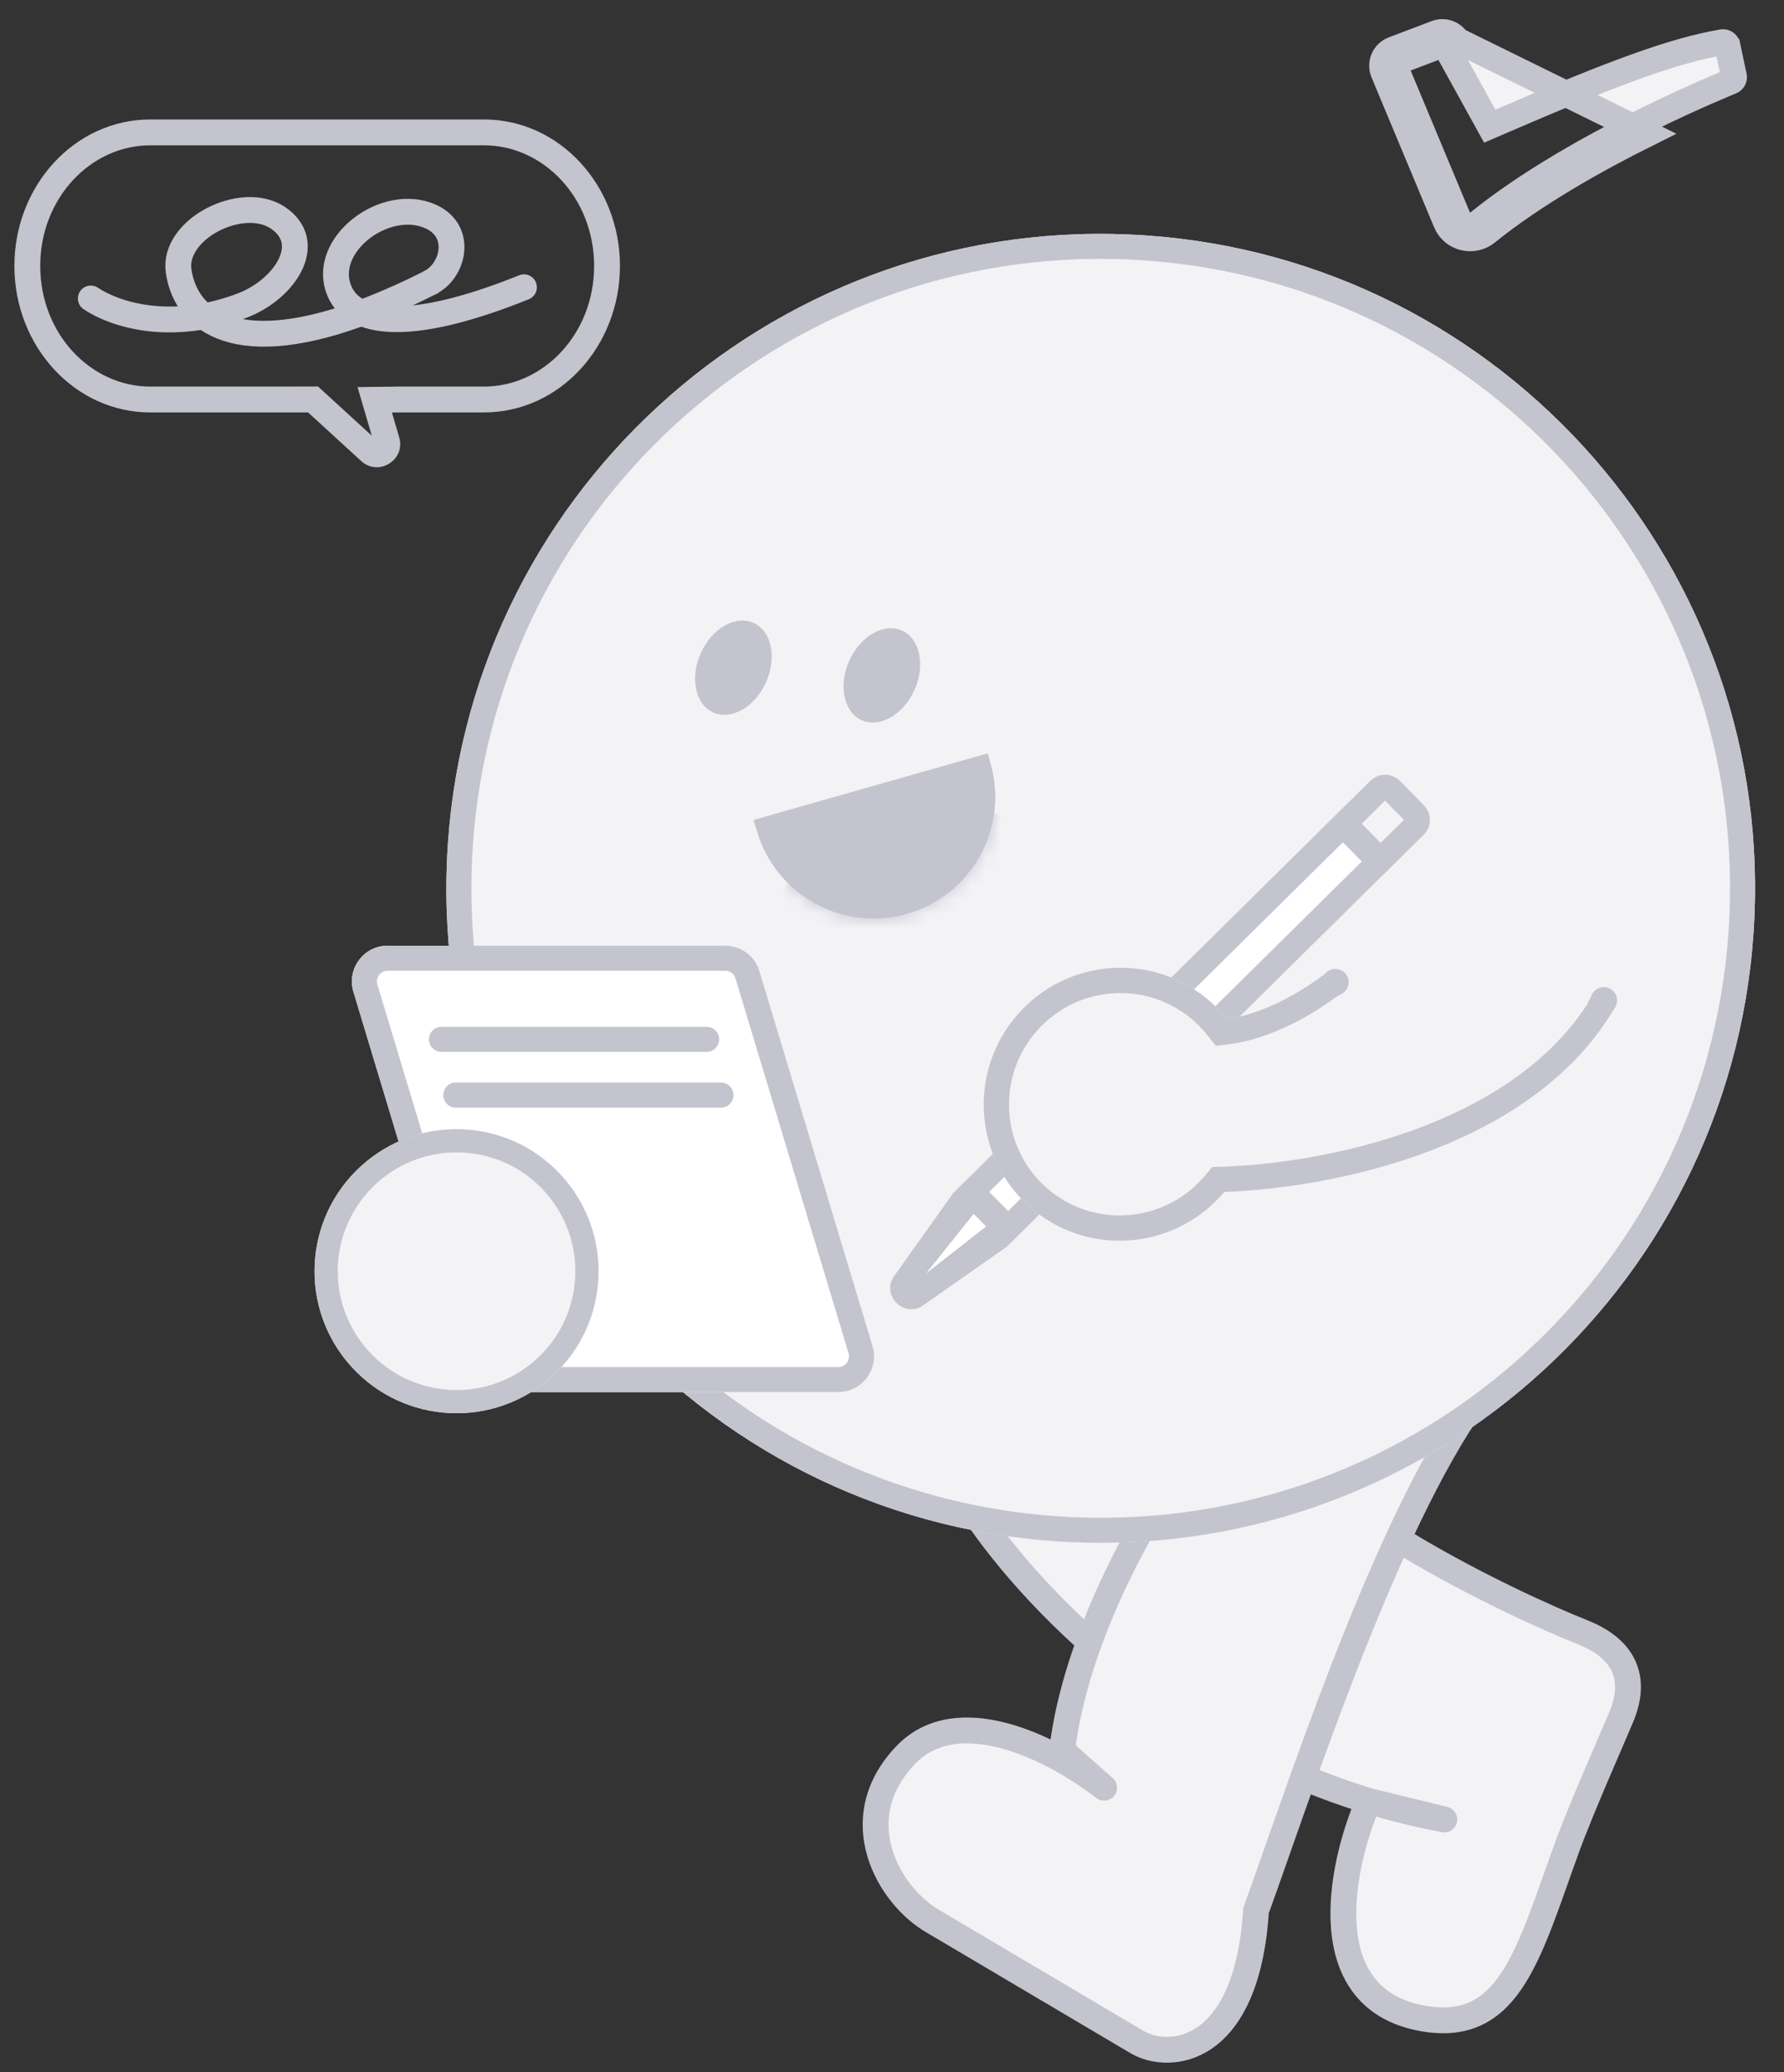 <svg width="124" height="144" viewBox="0 0 124 144" fill="none" xmlns="http://www.w3.org/2000/svg">
<rect x="0" y="0" width="124" height="144" fill="#333333" stroke="none"/>
<g clip-path="url(#clip0_2355_43819)">
<path d="M95.132 125.152C79.676 120.433 69.811 108.952 66.599 103.281L87.357 97.8C89.934 104.386 105.236 111.541 109.983 113.421C114.73 115.301 112.833 118.944 112.522 119.71C112.26 120.357 109.913 125.652 108.935 128.334C106.282 135.61 104.991 141.174 99.172 140.31C91.185 139.123 93.151 129.71 95.132 125.152Z" fill="#F3F3F6"/>
<path d="M95.132 125.152C79.676 120.433 69.811 108.952 66.599 103.281L87.357 97.8C89.934 104.386 105.236 111.541 109.983 113.421C114.73 115.301 112.833 118.944 112.522 119.71C112.26 120.357 109.913 125.652 108.935 128.334C106.282 135.61 104.991 141.174 99.172 140.31C91.185 139.123 93.151 129.71 95.132 125.152ZM95.132 125.152C96.818 125.667 98.571 126.101 100.388 126.439L95.132 125.152Z" stroke="#C3C4CE" stroke-width="1.796" stroke-linejoin="round"/>
<path d="M73.822 121.647C74.757 113.809 79.455 105.664 81.686 102.571L101.906 98.196C95.782 107.374 90.07 125.171 87.301 132.772C86.658 142.842 81.24 143.175 79.085 141.939L64.861 133.524C61.786 131.757 58.678 126.432 62.956 121.96C66.491 118.264 72.922 121.29 76.741 124.233L73.822 121.647Z" fill="#F3F3F6" stroke="#C3C4CE" stroke-width="1.796" stroke-linejoin="round"/>
<path d="M31.069 59.763C32.157 34.668 53.382 15.207 78.477 16.295C103.572 17.383 123.033 38.608 121.945 63.703C120.857 88.798 99.631 108.259 74.536 107.171C49.442 106.083 29.98 84.857 31.069 59.763Z" fill="#F3F3F6"/>
<path fill-rule="evenodd" clip-rule="evenodd" d="M78.402 18.032C54.266 16.985 33.852 35.703 32.806 59.838C31.759 83.973 50.476 104.387 74.612 105.434C98.747 106.48 119.161 87.763 120.208 63.628C121.254 39.492 102.537 19.078 78.402 18.032ZM78.477 16.295C53.382 15.207 32.157 34.668 31.069 59.763C29.98 84.857 49.441 106.083 74.536 107.171C99.631 108.259 120.857 88.798 121.945 63.703C123.033 38.608 103.572 17.383 78.477 16.295Z" fill="#C3C4CE"/>
<path d="M62.696 43.82C63.947 44.382 64.333 46.232 63.56 47.952C62.786 49.672 61.145 50.609 59.894 50.047C58.644 49.484 58.257 47.634 59.031 45.914C59.804 44.195 61.445 43.257 62.696 43.82Z" fill="#C3C4CE"/>
<path d="M52.378 43.286C53.628 43.849 54.015 45.699 53.241 47.418C52.468 49.138 50.827 50.076 49.576 49.513C48.325 48.95 47.939 47.1 48.712 45.381C49.486 43.661 51.127 42.723 52.378 43.286Z" fill="#C3C4CE"/>
<path d="M24.565 68.921C24.084 67.327 25.277 65.72 26.943 65.72H50.408C51.504 65.72 52.47 66.437 52.786 67.486L60.646 93.538C61.127 95.132 59.933 96.739 58.268 96.739H34.802C33.707 96.739 32.74 96.022 32.424 94.973L24.565 68.921Z" fill="white"/>
<path fill-rule="evenodd" clip-rule="evenodd" d="M50.408 67.459H26.943C26.443 67.459 26.085 67.941 26.229 68.419L34.089 94.47C34.184 94.785 34.474 95 34.802 95H58.268C58.767 95 59.125 94.518 58.981 94.04L51.122 67.989C51.027 67.674 50.737 67.459 50.408 67.459ZM26.943 65.72C25.277 65.72 24.084 67.327 24.565 68.921L32.424 94.973C32.74 96.022 33.707 96.739 34.802 96.739H58.268C59.933 96.739 61.127 95.132 60.646 93.538L52.786 67.486C52.47 66.437 51.504 65.72 50.408 65.72H26.943Z" fill="#C3C4CE"/>
<path d="M38.384 95.632C34.357 99.305 28.114 99.018 24.441 94.991C20.768 90.963 21.055 84.721 25.082 81.048C29.109 77.374 35.352 77.661 39.025 81.689C42.699 85.716 42.412 91.958 38.384 95.632Z" fill="#F3F3F6"/>
<path fill-rule="evenodd" clip-rule="evenodd" d="M25.632 93.904C28.706 97.274 33.928 97.514 37.298 94.441C40.667 91.367 40.907 86.144 37.834 82.775C34.761 79.406 29.538 79.165 26.169 82.239C22.799 85.312 22.559 90.535 25.632 93.904ZM24.441 94.991C28.114 99.018 34.357 99.305 38.384 95.632C42.412 91.958 42.699 85.716 39.025 81.689C35.352 77.661 29.109 77.374 25.082 81.048C21.055 84.721 20.768 90.963 24.441 94.991Z" fill="#C3C4CE"/>
<path fill-rule="evenodd" clip-rule="evenodd" d="M29.815 72.227C29.815 71.746 30.205 71.357 30.685 71.357H49.117C49.598 71.357 49.987 71.746 49.987 72.227C49.987 72.707 49.598 73.096 49.117 73.096H30.685C30.205 73.096 29.815 72.707 29.815 72.227Z" fill="#C3C4CE"/>
<path fill-rule="evenodd" clip-rule="evenodd" d="M30.81 76.102C30.81 75.622 31.199 75.232 31.679 75.232H50.112C50.592 75.232 50.981 75.622 50.981 76.102C50.981 76.582 50.592 76.971 50.112 76.971H31.679C31.199 76.971 30.81 76.582 30.81 76.102Z" fill="#C3C4CE"/>
<path d="M93.042 66.103L115.092 67.124L114.917 70.886L92.868 69.865L93.042 66.103Z" fill="#F3F3F6"/>
<path d="M62.785 62.633C58.831 63.758 54.715 61.51 53.51 57.601L68.025 53.473C69.057 57.432 66.74 61.508 62.785 62.633Z" fill="#C3C4CE" stroke="#C3C4CE" stroke-width="1.796"/>
<mask id="mask0_2355_43819" style="mask-type:alpha" maskUnits="userSpaceOnUse" x="52" y="52" width="18" height="12">
<path d="M62.785 62.633C58.831 63.758 54.715 61.51 53.51 57.601L68.025 53.473C69.057 57.432 66.74 61.508 62.785 62.633Z" fill="black" stroke="black" stroke-width="1.796"/>
</mask>
<g mask="url(#mask0_2355_43819)">
<path d="M62.09 56.809C67.171 55.555 71.92 58.053 73.003 62.064L54.875 66.539C53.967 62.484 57.009 58.063 62.09 56.809Z" fill="#C3C4CE" stroke="#C3C4CE" stroke-width="1.796"/>
</g>
<path d="M62.82 62.756C58.756 63.912 54.525 61.566 53.349 57.513L68.115 53.314C69.248 57.379 66.885 61.601 62.82 62.756Z" stroke="#C3C4CE" stroke-width="1.54"/>
<path d="M70.836 85.795L67.129 82.044L92.241 57.228L95.948 60.979L70.836 85.795Z" fill="white"/>
<path d="M65.056 89.84C63.715 90.78 62.083 89.135 63.033 87.802L67.147 82.027L70.852 85.776L65.056 89.84Z" fill="white"/>
<path fill-rule="evenodd" clip-rule="evenodd" d="M64.36 88.502L68.543 85.23L67.677 84.354L64.36 88.502ZM64.178 90.705L69.952 86.656L69.957 86.662L95.947 60.979L95.949 60.981L98.955 58.011C99.527 57.446 99.532 56.523 98.967 55.951L97.308 54.273C96.743 53.7 95.82 53.695 95.248 54.261L93.455 56.032L93.453 56.03L66.27 82.892L66.269 82.892L66.268 82.894L66.251 82.911L66.254 82.914L62.155 88.667C61.206 90 62.838 91.645 64.178 90.705ZM95.967 58.574L94.65 57.241L96.27 55.64L97.587 56.973L95.967 58.574ZM68.755 82.826L70.072 84.159L94.655 59.866L93.338 58.533L68.755 82.826Z" fill="#C3C4CE"/>
<path fill-rule="evenodd" clip-rule="evenodd" d="M85.274 70.81C84.828 70.251 84.311 69.734 83.725 69.272C79.616 66.04 73.656 66.761 70.413 70.883C67.169 75.006 67.871 80.968 71.979 84.201C76.005 87.368 81.809 86.739 85.093 82.834C93.383 82.528 108.342 79.323 113.208 68.116L92.312 67.491C90.984 68.583 88.053 70.46 85.274 70.81Z" fill="#F3F3F6"/>
<path fill-rule="evenodd" clip-rule="evenodd" d="M83.899 71.91L84.512 72.678L85.488 72.555C88.388 72.189 91.273 70.475 92.882 69.273L92.325 67.492L92.312 67.491C90.985 68.583 88.053 70.46 85.274 70.81C84.828 70.251 84.311 69.734 83.725 69.272C79.617 66.04 73.657 66.761 70.413 70.883C67.17 75.006 67.871 80.968 71.979 84.201C76.005 87.368 81.809 86.739 85.093 82.833C92.927 82.545 106.715 79.667 112.315 69.895L110.289 69.842C107.864 73.552 104.04 76.16 99.765 77.939C94.62 80.08 89.025 80.929 85.034 81.076L84.253 81.104L83.75 81.704C81.076 84.884 76.348 85.397 73.069 82.816C69.722 80.183 69.151 75.326 71.793 71.969C74.435 68.611 79.29 68.023 82.636 70.656C83.116 71.034 83.537 71.455 83.899 71.91Z" fill="#C3C4CE"/>
<path fill-rule="evenodd" clip-rule="evenodd" d="M93.171 69.112C93.505 68.973 93.74 68.643 93.74 68.259C93.74 67.749 93.326 67.335 92.816 67.335C92.306 67.335 91.893 67.749 91.893 68.259C91.893 68.758 92.289 69.165 92.785 69.182L92.868 69.285L93.171 69.112Z" fill="#C3C4CE"/>
<path fill-rule="evenodd" clip-rule="evenodd" d="M110.585 69.274C110.679 68.937 110.962 68.668 111.33 68.609C111.834 68.529 112.307 68.873 112.387 69.377C112.467 69.881 112.124 70.354 111.62 70.434C111.18 70.504 110.764 70.251 110.612 69.85L110.286 69.85L110.585 69.274Z" fill="#C3C4CE"/>
<path d="M102.771 15.459C102.294 15.845 101.573 15.67 101.337 15.102L101.336 15.101L96.988 4.686C96.988 4.686 96.988 4.685 96.988 4.685C96.972 4.647 96.964 4.606 96.964 4.565C96.964 4.524 96.973 4.483 96.989 4.445C97.005 4.407 97.029 4.372 97.059 4.344C97.089 4.315 97.124 4.293 97.163 4.278L97.163 4.278L100.141 3.146C100.208 3.121 100.282 3.119 100.35 3.142C100.413 3.163 100.467 3.204 100.505 3.259L103.153 8.055L103.547 8.768L104.295 8.445C112.348 4.967 116.382 3.508 119.713 2.934L119.713 2.934C119.791 2.92 119.872 2.938 119.939 2.983C120.005 3.027 120.051 3.096 120.067 3.174L120.068 3.175L120.521 5.305C120.521 5.306 120.521 5.306 120.521 5.306C120.536 5.377 120.525 5.451 120.491 5.515C120.457 5.579 120.401 5.629 120.333 5.656L120.259 5.686L120.254 5.689L120.22 5.702L120.22 5.702L120.209 5.707L119.862 5.85L119.862 5.85L119.855 5.853C117.91 6.674 115.99 7.556 114.099 8.496L114.098 8.496C110.55 10.263 106.164 12.714 102.771 15.459ZM102.771 15.459L103.336 16.157M102.771 15.459L103.336 16.157M103.336 16.157C106.653 13.473 110.971 11.057 114.499 9.3L101.276 2.798C101.128 2.56 100.902 2.381 100.637 2.291C100.372 2.202 100.084 2.207 99.822 2.307L96.844 3.438C96.693 3.496 96.555 3.583 96.438 3.695C96.321 3.807 96.228 3.941 96.164 4.09C96.1 4.238 96.067 4.398 96.066 4.56C96.065 4.722 96.097 4.882 96.159 5.031L100.508 15.447C100.983 16.589 102.41 16.905 103.336 16.157Z" fill="#F3F3F6" stroke="#C3C4CE" stroke-width="1.796"/>
<path fill-rule="evenodd" clip-rule="evenodd" d="M41.295 18.481C41.295 13.781 37.799 10.098 33.636 10.098H10.455C6.293 10.098 2.796 13.781 2.796 18.481C2.796 23.181 6.292 26.865 10.455 26.865H20.052C20.08 26.862 20.108 26.861 20.136 26.861H21.757H22.106L22.363 27.096L25.842 30.279L25.184 28.036L24.851 26.901L26.034 26.885L27.466 26.867V26.865H33.636C37.799 26.865 41.295 23.181 41.295 18.481ZM27.627 28.661H33.636C38.925 28.661 43.091 24.033 43.091 18.481C43.091 12.929 38.925 8.302 33.636 8.302H10.455C5.166 8.302 1 12.929 1 18.481C1 24.033 5.166 28.661 10.455 28.661H21.413L25.105 32.039C26.312 33.143 28.207 31.961 27.747 30.391L27.241 28.666L27.621 28.661C27.623 28.661 27.625 28.661 27.627 28.661Z" fill="#C3C4CE"/>
<path d="M6.311 20.743C7.907 21.812 11.779 23.144 16.823 21.239C19.792 20.118 21.942 16.871 19.294 15.12V15.12C16.818 13.482 11.977 15.922 12.417 18.857C12.929 22.265 16.435 25.152 25.787 21.493C27.061 20.995 28.444 20.375 29.943 19.617" stroke="#C3C4CE" stroke-width="1.796" stroke-linecap="round"/>
<path d="M29.97 19.591C31.515 18.764 32.167 16.087 29.971 15.064C26.791 13.584 22.189 17.086 23.62 20.288C24.573 22.42 28.124 23.3 36.419 19.964" stroke="#C3C4CE" stroke-width="1.796" stroke-linecap="round"/>
</g>
<defs>
<clipPath id="clip0_2355_43819">
<rect width="124" height="144" fill="white"/>
</clipPath>
</defs>
</svg>
